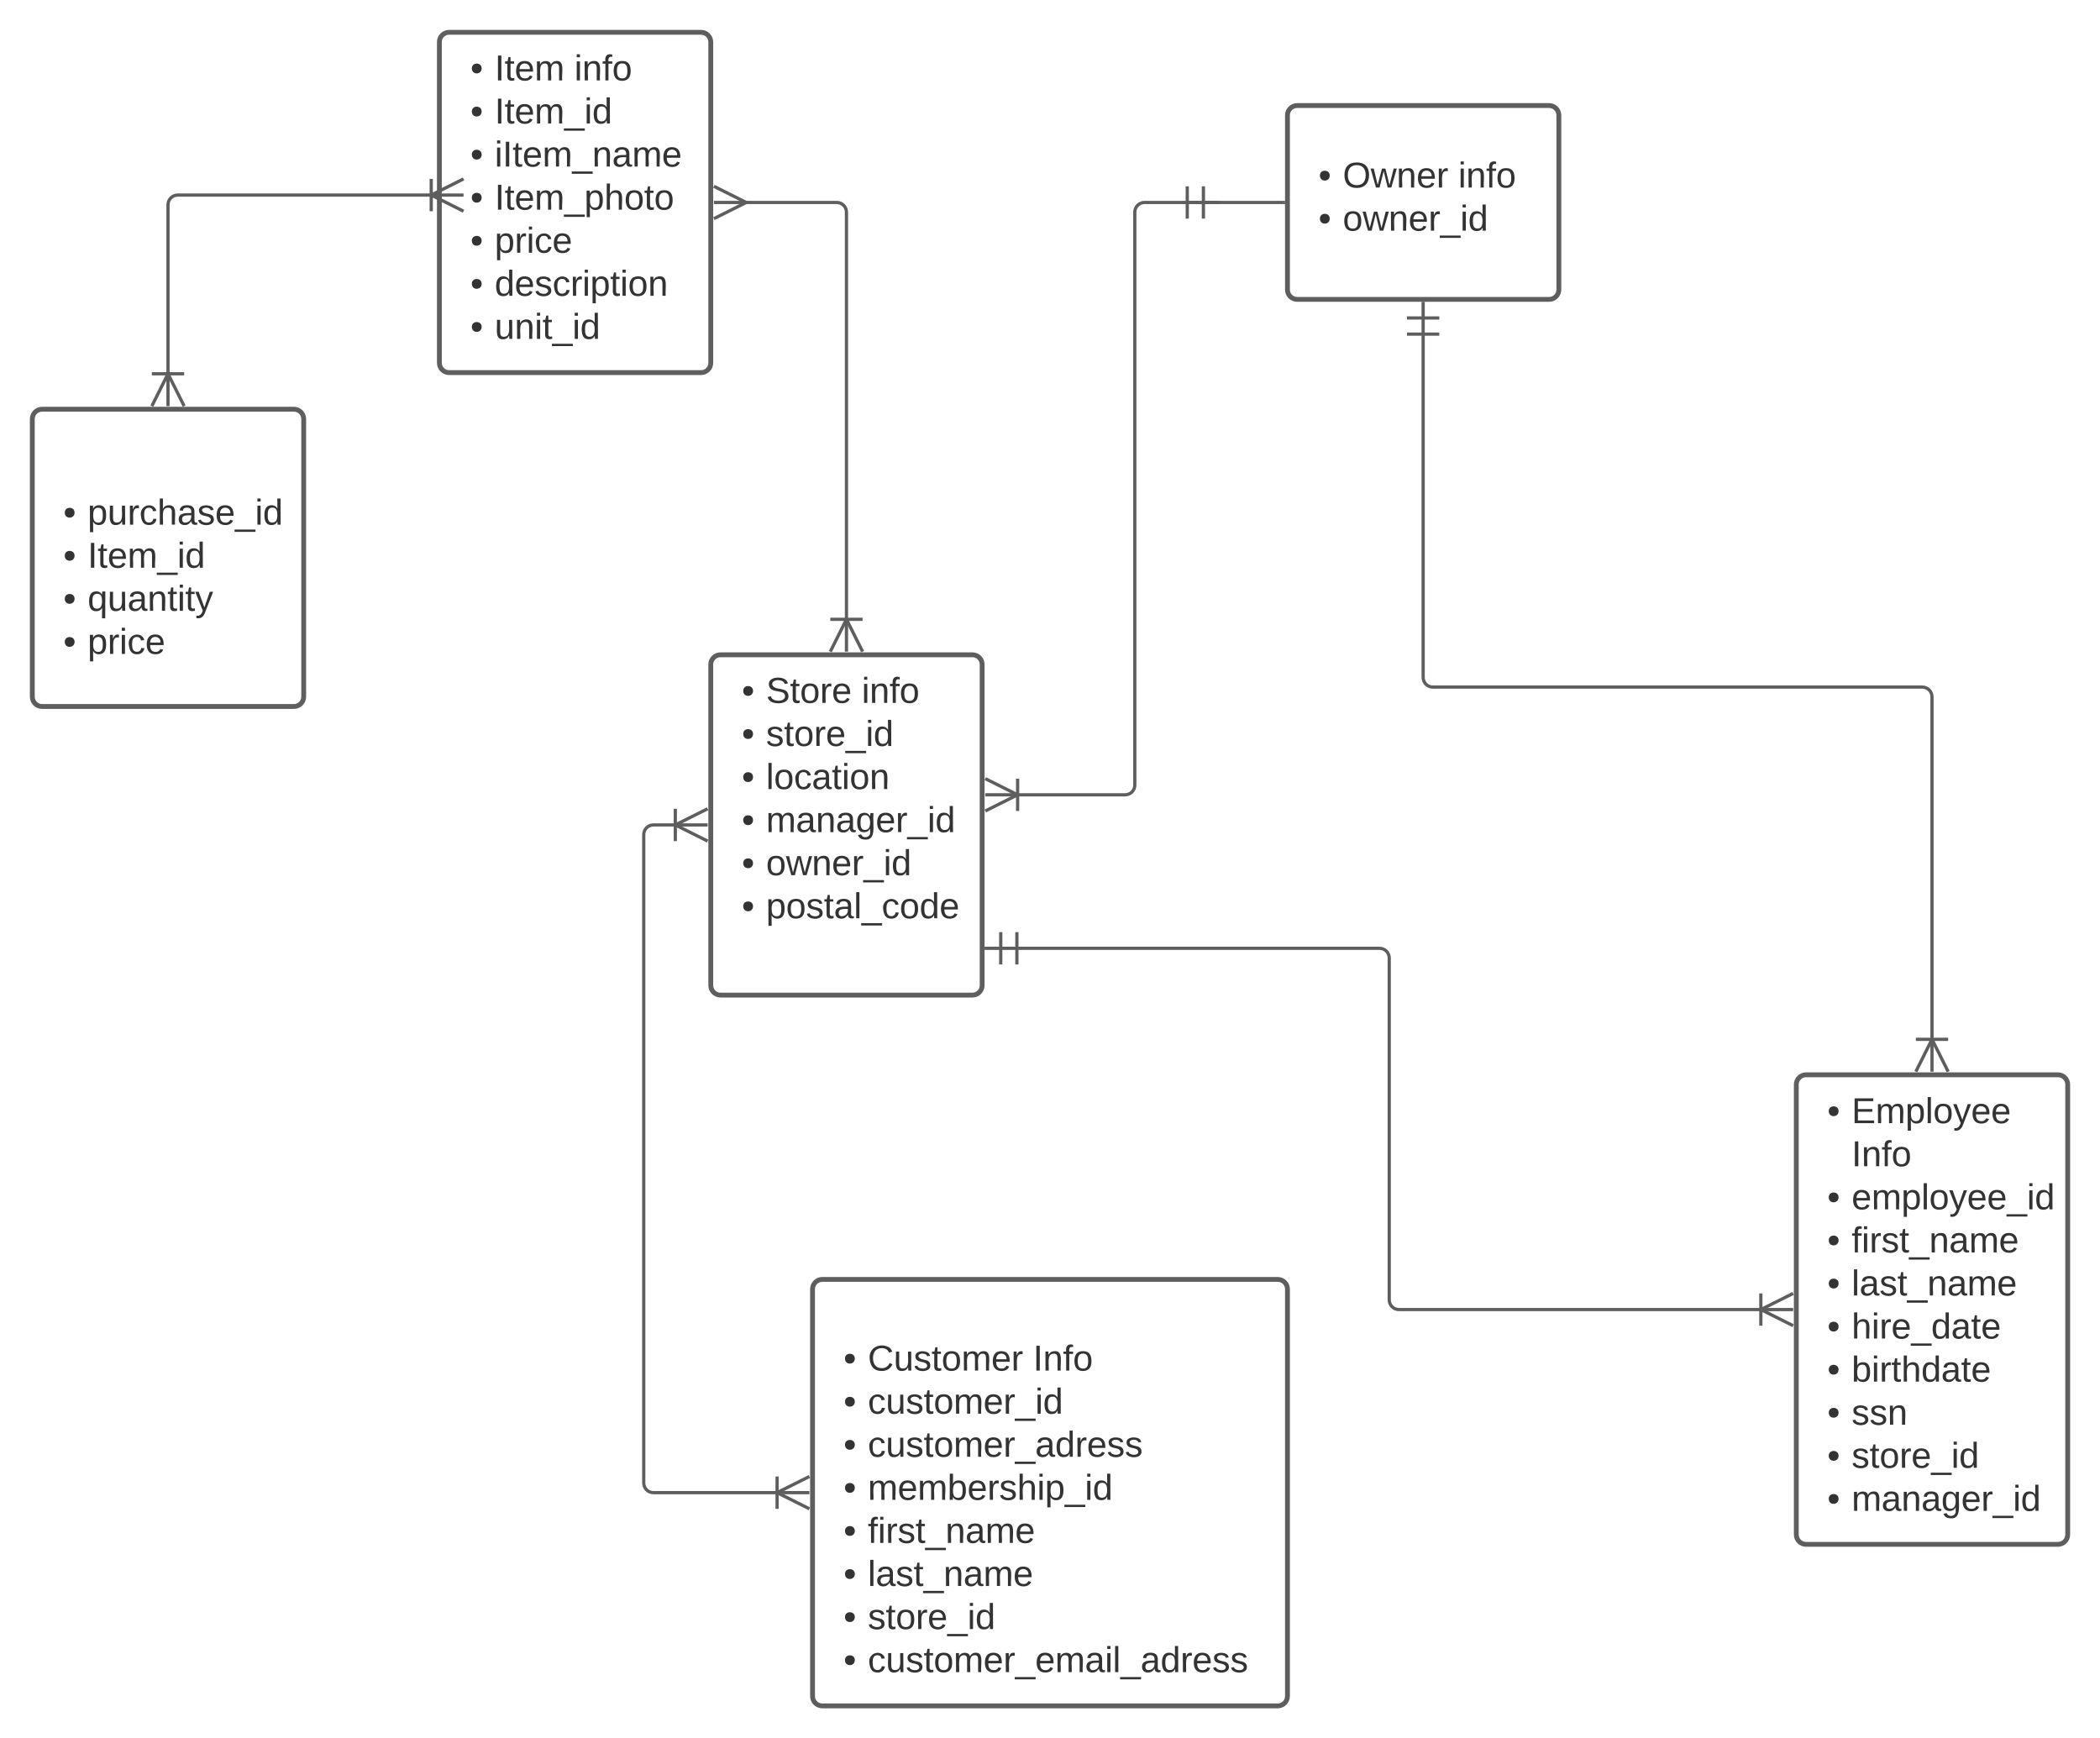<svg xmlns="http://www.w3.org/2000/svg" xmlns:xlink="http://www.w3.org/1999/xlink" xmlns:lucid="lucid" width="1300" height="1076"><g transform="translate(-100 -14.667)" lucid:page-tab-id="0_0"><path d="M0 0h1760v1360H0z" fill="#fff"/><path d="M897 86c0-3.3 2.7-6 6-6h156c3.3 0 6 2.7 6 6v108c0 3.3-2.7 6-6 6H903c-3.3 0-6-2.7-6-6z" stroke="#5e5e5e" stroke-width="3" fill="#fff"/><use xlink:href="#a" transform="matrix(1,0,0,1,909,92) translate(7.222 38.778)"/><use xlink:href="#b" transform="matrix(1,0,0,1,909,92) translate(22.222 38.778)"/><use xlink:href="#c" transform="matrix(1,0,0,1,909,92) translate(93.704 38.778)"/><use xlink:href="#a" transform="matrix(1,0,0,1,909,92) translate(7.222 65.444)"/><use xlink:href="#d" transform="matrix(1,0,0,1,909,92) translate(22.222 65.444)"/><path d="M540 426c0-3.3 2.7-6 6-6h156c3.3 0 6 2.7 6 6v198.67c0 3.3-2.7 6-6 6H546c-3.3 0-6-2.7-6-6z" stroke="#5e5e5e" stroke-width="3" fill="#fff"/><use xlink:href="#a" transform="matrix(1,0,0,1,552,432) translate(7.222 17.778)"/><use xlink:href="#e" transform="matrix(1,0,0,1,552,432) translate(22.222 17.778)"/><use xlink:href="#f" transform="matrix(1,0,0,1,552,432) translate(81.42 17.778)"/><use xlink:href="#a" transform="matrix(1,0,0,1,552,432) translate(7.222 44.444)"/><use xlink:href="#g" transform="matrix(1,0,0,1,552,432) translate(22.222 44.444)"/><use xlink:href="#a" transform="matrix(1,0,0,1,552,432) translate(7.222 71.111)"/><use xlink:href="#h" transform="matrix(1,0,0,1,552,432) translate(22.222 71.111)"/><use xlink:href="#a" transform="matrix(1,0,0,1,552,432) translate(7.222 97.778)"/><use xlink:href="#i" transform="matrix(1,0,0,1,552,432) translate(22.222 97.778)"/><use xlink:href="#a" transform="matrix(1,0,0,1,552,432) translate(7.222 124.444)"/><use xlink:href="#j" transform="matrix(1,0,0,1,552,432) translate(22.222 124.444)"/><use xlink:href="#a" transform="matrix(1,0,0,1,552,432) translate(7.222 151.111)"/><use xlink:href="#k" transform="matrix(1,0,0,1,552,432) translate(22.222 151.111)"/><use xlink:href="#l" transform="matrix(1,0,0,1,552,432) translate(22.222 177.778)"/><path d="M372 40.67c0-3.32 2.7-6 6-6h156c3.3 0 6 2.68 6 6v198.66c0 3.32-2.7 6-6 6H378c-3.3 0-6-2.68-6-6z" stroke="#5e5e5e" stroke-width="3" fill="#fff"/><use xlink:href="#a" transform="matrix(1,0,0,1,384,46.667) translate(7.222 17.778)"/><use xlink:href="#m" transform="matrix(1,0,0,1,384,46.667) translate(22.222 17.778)"/><use xlink:href="#f" transform="matrix(1,0,0,1,384,46.667) translate(71.543 17.778)"/><use xlink:href="#a" transform="matrix(1,0,0,1,384,46.667) translate(7.222 44.444)"/><use xlink:href="#n" transform="matrix(1,0,0,1,384,46.667) translate(22.222 44.444)"/><use xlink:href="#a" transform="matrix(1,0,0,1,384,46.667) translate(7.222 71.111)"/><use xlink:href="#o" transform="matrix(1,0,0,1,384,46.667) translate(22.222 71.111)"/><use xlink:href="#a" transform="matrix(1,0,0,1,384,46.667) translate(7.222 97.778)"/><use xlink:href="#p" transform="matrix(1,0,0,1,384,46.667) translate(22.222 97.778)"/><use xlink:href="#a" transform="matrix(1,0,0,1,384,46.667) translate(7.222 124.444)"/><use xlink:href="#q" transform="matrix(1,0,0,1,384,46.667) translate(22.222 124.444)"/><use xlink:href="#a" transform="matrix(1,0,0,1,384,46.667) translate(7.222 151.111)"/><use xlink:href="#r" transform="matrix(1,0,0,1,384,46.667) translate(22.222 151.111)"/><use xlink:href="#a" transform="matrix(1,0,0,1,384,46.667) translate(7.222 177.778)"/><use xlink:href="#s" transform="matrix(1,0,0,1,384,46.667) translate(22.222 177.778)"/><path d="M603 812.67c0-3.32 2.7-6 6-6h282c3.3 0 6 2.68 6 6v252c0 3.3-2.7 6-6 6H609c-3.3 0-6-2.7-6-6z" stroke="#5e5e5e" stroke-width="3" fill="#fff"/><use xlink:href="#t" transform="matrix(1,0,0,1,615,818.667) translate(135 17.778)"/><use xlink:href="#a" transform="matrix(1,0,0,1,615,818.667) translate(7.222 44.444)"/><use xlink:href="#u" transform="matrix(1,0,0,1,615,818.667) translate(22.222 44.444)"/><use xlink:href="#v" transform="matrix(1,0,0,1,615,818.667) translate(124.506 44.444)"/><use xlink:href="#a" transform="matrix(1,0,0,1,615,818.667) translate(7.222 71.111)"/><use xlink:href="#w" transform="matrix(1,0,0,1,615,818.667) translate(22.222 71.111)"/><use xlink:href="#a" transform="matrix(1,0,0,1,615,818.667) translate(7.222 97.778)"/><use xlink:href="#x" transform="matrix(1,0,0,1,615,818.667) translate(22.222 97.778)"/><use xlink:href="#a" transform="matrix(1,0,0,1,615,818.667) translate(7.222 124.444)"/><use xlink:href="#y" transform="matrix(1,0,0,1,615,818.667) translate(22.222 124.444)"/><use xlink:href="#a" transform="matrix(1,0,0,1,615,818.667) translate(7.222 151.111)"/><use xlink:href="#z" transform="matrix(1,0,0,1,615,818.667) translate(22.222 151.111)"/><use xlink:href="#a" transform="matrix(1,0,0,1,615,818.667) translate(7.222 177.778)"/><use xlink:href="#A" transform="matrix(1,0,0,1,615,818.667) translate(22.222 177.778)"/><use xlink:href="#a" transform="matrix(1,0,0,1,615,818.667) translate(7.222 204.444)"/><use xlink:href="#g" transform="matrix(1,0,0,1,615,818.667) translate(22.222 204.444)"/><use xlink:href="#a" transform="matrix(1,0,0,1,615,818.667) translate(7.222 231.111)"/><use xlink:href="#B" transform="matrix(1,0,0,1,615,818.667) translate(22.222 231.111)"/><path d="M1212 686c0-3.3 2.7-6 6-6h156c3.3 0 6 2.7 6 6v278.67c0 3.3-2.7 6-6 6h-156c-3.3 0-6-2.7-6-6z" stroke="#5e5e5e" stroke-width="3" fill="#fff"/><g><use xlink:href="#a" transform="matrix(1,0,0,1,1224,692) translate(7.222 17.944)"/><use xlink:href="#C" transform="matrix(1,0,0,1,1224,692) translate(22.222 17.944)"/><use xlink:href="#v" transform="matrix(1,0,0,1,1224,692) translate(22.222 44.611)"/><use xlink:href="#a" transform="matrix(1,0,0,1,1224,692) translate(7.222 71.278)"/><use xlink:href="#D" transform="matrix(1,0,0,1,1224,692) translate(22.222 71.278)"/><use xlink:href="#a" transform="matrix(1,0,0,1,1224,692) translate(7.222 97.944)"/><use xlink:href="#z" transform="matrix(1,0,0,1,1224,692) translate(22.222 97.944)"/><use xlink:href="#a" transform="matrix(1,0,0,1,1224,692) translate(7.222 124.611)"/><use xlink:href="#A" transform="matrix(1,0,0,1,1224,692) translate(22.222 124.611)"/><use xlink:href="#a" transform="matrix(1,0,0,1,1224,692) translate(7.222 151.278)"/><use xlink:href="#E" transform="matrix(1,0,0,1,1224,692) translate(22.222 151.278)"/><use xlink:href="#a" transform="matrix(1,0,0,1,1224,692) translate(7.222 177.944)"/><use xlink:href="#F" transform="matrix(1,0,0,1,1224,692) translate(22.222 177.944)"/><use xlink:href="#a" transform="matrix(1,0,0,1,1224,692) translate(7.222 204.611)"/><use xlink:href="#G" transform="matrix(1,0,0,1,1224,692) translate(22.222 204.611)"/><use xlink:href="#a" transform="matrix(1,0,0,1,1224,692) translate(7.222 231.278)"/><use xlink:href="#g" transform="matrix(1,0,0,1,1224,692) translate(22.222 231.278)"/><use xlink:href="#a" transform="matrix(1,0,0,1,1224,692) translate(7.222 257.944)"/><use xlink:href="#H" transform="matrix(1,0,0,1,1224,692) translate(22.222 257.944)"/></g><path d="M120 274c0-3.3 2.7-6 6-6h156c3.3 0 6 2.7 6 6v172c0 3.3-2.7 6-6 6H126c-3.3 0-6-2.7-6-6z" stroke="#5e5e5e" stroke-width="3" fill="#fff"/><g><use xlink:href="#t" transform="matrix(1,0,0,1,132,280) translate(72 32.778)"/><use xlink:href="#a" transform="matrix(1,0,0,1,132,280) translate(7.222 59.444)"/><use xlink:href="#I" transform="matrix(1,0,0,1,132,280) translate(22.222 59.444)"/><use xlink:href="#a" transform="matrix(1,0,0,1,132,280) translate(7.222 86.111)"/><use xlink:href="#n" transform="matrix(1,0,0,1,132,280) translate(22.222 86.111)"/><use xlink:href="#a" transform="matrix(1,0,0,1,132,280) translate(7.222 112.778)"/><use xlink:href="#J" transform="matrix(1,0,0,1,132,280) translate(22.222 112.778)"/><use xlink:href="#a" transform="matrix(1,0,0,1,132,280) translate(7.222 139.444)"/><use xlink:href="#K" transform="matrix(1,0,0,1,132,280) translate(22.222 139.444)"/></g><path d="M894.5 140h-86c-3.3 0-6 2.7-6 6v354.68c0 3.32-2.7 6-6 6h-67" stroke="#5e5e5e" stroke-width="2" fill="none"/><path d="M895.5 141h-1.03v-2h1.03" fill="#5e5e5e"/><path d="M709.95 496.68l20 10-20 10" stroke="#5e5e5e" stroke-width="2" fill="#fff" fill-opacity="0"/><path d="M709.95 506.68h20M729.95 516.68v-20" stroke="#5e5e5e" stroke-width="2" fill="#fff"/><path d="M854.97 140" stroke="#5e5e5e" stroke-width="2" fill="none"/><path d="M844.97 130v20M854.97 140h-20M834.97 130v20" stroke="#5e5e5e" stroke-width="2" fill="#fff"/><path d="M981 221.5V434c0 3.3 2.7 6 6 6h303c3.3 0 6 2.7 6 6v212.5" stroke="#5e5e5e" stroke-width="2" fill="none"/><path d="M971 211.5h20M981 201.5v20M971 221.5h20" stroke="#5e5e5e" stroke-width="2" fill="#fff"/><path d="M1286 678.05l10-20 10 20" stroke="#5e5e5e" stroke-width="2" fill="#fff" fill-opacity="0"/><path d="M1296 678.05v-20M1306 658.05h-20" stroke="#5e5e5e" stroke-width="2" fill="#fff"/><path d="M1190.5 825.33H966c-3.3 0-6-2.68-6-6V607.7c0-3.3-2.7-6-6-6H729.5" stroke="#5e5e5e" stroke-width="2" fill="none"/><path d="M1210.05 835.33l-20-10 20-10" stroke="#5e5e5e" stroke-width="2" fill="#fff" fill-opacity="0"/><path d="M1210.05 825.33h-20M1190.05 815.33v20M719.5 611.7v-20M709.5 601.7h20M729.5 611.7v-20" stroke="#5e5e5e" stroke-width="2" fill="#fff"/><path d="M518.5 525.33h-14c-3.3 0-6 2.7-6 6v401.34c0 3.3 2.7 6 6 6h77" stroke="#5e5e5e" stroke-width="2" fill="none"/><path d="M538.05 535.33l-20-10 20-10" stroke="#5e5e5e" stroke-width="2" fill="#fff" fill-opacity="0"/><path d="M538.05 525.33h-20M518.05 515.33v20" stroke="#5e5e5e" stroke-width="2" fill="#fff"/><path d="M601.05 948.67l-20-10 20-10" stroke="#5e5e5e" stroke-width="2" fill="#fff" fill-opacity="0"/><path d="M601.05 938.67h-20M581.05 928.67v20" stroke="#5e5e5e" stroke-width="2" fill="#fff"/><path d="M624 398.5V146c0-3.3-2.7-6-6-6h-57.68" stroke="#5e5e5e" stroke-width="2" fill="none"/><path d="M614 418.05l10-20 10 20" stroke="#5e5e5e" stroke-width="2" fill="#fff" fill-opacity="0"/><path d="M624 418.05v-20M634 398.05h-20" stroke="#5e5e5e" stroke-width="2" fill="#fff"/><path d="M541.95 130l20 10-20 10" stroke="#5e5e5e" stroke-width="2" fill="#fff" fill-opacity="0"/><path d="M541.95 140h20" stroke="#5e5e5e" stroke-width="2" fill="#fff"/><path d="M204 246.5V141.42c0-3.3 2.7-6 6-6h157.4" stroke="#5e5e5e" stroke-width="2" fill="none"/><path d="M194 266.05l10-20 10 20" stroke="#5e5e5e" stroke-width="2" fill="#fff" fill-opacity="0"/><path d="M204 266.05v-20M214 246.05h-20" stroke="#5e5e5e" stroke-width="2" fill="#fff"/><path d="M386.95 145.42l-20-10 20-10" stroke="#5e5e5e" stroke-width="2" fill="#fff" fill-opacity="0"/><path d="M386.95 135.42h-20M366.95 125.42v20" stroke="#5e5e5e" stroke-width="2" fill="#fff"/><defs><path fill="#333" d="M62-168c30 0 50 19 50 48S92-70 62-70c-29 0-48-21-48-50s20-48 48-48" id="L"/><use transform="matrix(0.062,0,0,0.062,0,0)" xlink:href="#L" id="a"/><path fill="#333" d="M140-251c81 0 123 46 123 126C263-46 219 4 140 4 59 4 17-45 17-125s42-126 123-126zm0 227c63 0 89-41 89-101s-29-99-89-99c-61 0-89 39-89 99S79-25 140-24" id="M"/><path fill="#333" d="M206 0h-36l-40-164L89 0H53L-1-190h32L70-26l43-164h34l41 164 42-164h31" id="N"/><path fill="#333" d="M117-194c89-4 53 116 60 194h-32v-121c0-31-8-49-39-48C34-167 62-67 57 0H25l-1-190h30c1 10-1 24 2 32 11-22 29-35 61-36" id="O"/><path fill="#333" d="M100-194c63 0 86 42 84 106H49c0 40 14 67 53 68 26 1 43-12 49-29l28 8c-11 28-37 45-77 45C44 4 14-33 15-96c1-61 26-98 85-98zm52 81c6-60-76-77-97-28-3 7-6 17-6 28h103" id="P"/><path fill="#333" d="M114-163C36-179 61-72 57 0H25l-1-190h30c1 12-1 29 2 39 6-27 23-49 58-41v29" id="Q"/><g id="b"><use transform="matrix(0.062,0,0,0.062,0,0)" xlink:href="#M"/><use transform="matrix(0.062,0,0,0.062,17.284,0)" xlink:href="#N"/><use transform="matrix(0.062,0,0,0.062,33.272,0)" xlink:href="#O"/><use transform="matrix(0.062,0,0,0.062,45.617,0)" xlink:href="#P"/><use transform="matrix(0.062,0,0,0.062,57.963,0)" xlink:href="#Q"/></g><path fill="#333" d="M24-231v-30h32v30H24zM24 0v-190h32V0H24" id="R"/><path fill="#333" d="M101-234c-31-9-42 10-38 44h38v23H63V0H32v-167H5v-23h27c-7-52 17-82 69-68v24" id="S"/><path fill="#333" d="M100-194c62-1 85 37 85 99 1 63-27 99-86 99S16-35 15-95c0-66 28-99 85-99zM99-20c44 1 53-31 53-75 0-43-8-75-51-75s-53 32-53 75 10 74 51 75" id="T"/><g id="c"><use transform="matrix(0.062,0,0,0.062,0,0)" xlink:href="#R"/><use transform="matrix(0.062,0,0,0.062,4.877,0)" xlink:href="#O"/><use transform="matrix(0.062,0,0,0.062,17.222,0)" xlink:href="#S"/><use transform="matrix(0.062,0,0,0.062,23.395,0)" xlink:href="#T"/></g><path fill="#333" d="M-5 72V49h209v23H-5" id="U"/><path fill="#333" d="M85-194c31 0 48 13 60 33l-1-100h32l1 261h-30c-2-10 0-23-3-31C134-8 116 4 85 4 32 4 16-35 15-94c0-66 23-100 70-100zm9 24c-40 0-46 34-46 75 0 40 6 74 45 74 42 0 51-32 51-76 0-42-9-74-50-73" id="V"/><g id="d"><use transform="matrix(0.062,0,0,0.062,0,0)" xlink:href="#T"/><use transform="matrix(0.062,0,0,0.062,12.346,0)" xlink:href="#N"/><use transform="matrix(0.062,0,0,0.062,28.333,0)" xlink:href="#O"/><use transform="matrix(0.062,0,0,0.062,40.679,0)" xlink:href="#P"/><use transform="matrix(0.062,0,0,0.062,53.025,0)" xlink:href="#Q"/><use transform="matrix(0.062,0,0,0.062,60.37,0)" xlink:href="#U"/><use transform="matrix(0.062,0,0,0.062,72.716,0)" xlink:href="#R"/><use transform="matrix(0.062,0,0,0.062,77.593,0)" xlink:href="#V"/></g><path fill="#333" d="M185-189c-5-48-123-54-124 2 14 75 158 14 163 119 3 78-121 87-175 55-17-10-28-26-33-46l33-7c5 56 141 63 141-1 0-78-155-14-162-118-5-82 145-84 179-34 5 7 8 16 11 25" id="W"/><path fill="#333" d="M59-47c-2 24 18 29 38 22v24C64 9 27 4 27-40v-127H5v-23h24l9-43h21v43h35v23H59v120" id="X"/><g id="e"><use transform="matrix(0.062,0,0,0.062,0,0)" xlink:href="#W"/><use transform="matrix(0.062,0,0,0.062,14.815,0)" xlink:href="#X"/><use transform="matrix(0.062,0,0,0.062,20.988,0)" xlink:href="#T"/><use transform="matrix(0.062,0,0,0.062,33.333,0)" xlink:href="#Q"/><use transform="matrix(0.062,0,0,0.062,40.679,0)" xlink:href="#P"/></g><g id="f"><use transform="matrix(0.062,0,0,0.062,0,0)" xlink:href="#R"/><use transform="matrix(0.062,0,0,0.062,4.877,0)" xlink:href="#O"/><use transform="matrix(0.062,0,0,0.062,17.222,0)" xlink:href="#S"/><use transform="matrix(0.062,0,0,0.062,23.395,0)" xlink:href="#T"/></g><path fill="#333" d="M135-143c-3-34-86-38-87 0 15 53 115 12 119 90S17 21 10-45l28-5c4 36 97 45 98 0-10-56-113-15-118-90-4-57 82-63 122-42 12 7 21 19 24 35" id="Y"/><g id="g"><use transform="matrix(0.062,0,0,0.062,0,0)" xlink:href="#Y"/><use transform="matrix(0.062,0,0,0.062,11.111,0)" xlink:href="#X"/><use transform="matrix(0.062,0,0,0.062,17.284,0)" xlink:href="#T"/><use transform="matrix(0.062,0,0,0.062,29.63,0)" xlink:href="#Q"/><use transform="matrix(0.062,0,0,0.062,36.975,0)" xlink:href="#P"/><use transform="matrix(0.062,0,0,0.062,49.321,0)" xlink:href="#U"/><use transform="matrix(0.062,0,0,0.062,61.667,0)" xlink:href="#R"/><use transform="matrix(0.062,0,0,0.062,66.543,0)" xlink:href="#V"/></g><path fill="#333" d="M24 0v-261h32V0H24" id="Z"/><path fill="#333" d="M96-169c-40 0-48 33-48 73s9 75 48 75c24 0 41-14 43-38l32 2c-6 37-31 61-74 61-59 0-76-41-82-99-10-93 101-131 147-64 4 7 5 14 7 22l-32 3c-4-21-16-35-41-35" id="aa"/><path fill="#333" d="M141-36C126-15 110 5 73 4 37 3 15-17 15-53c-1-64 63-63 125-63 3-35-9-54-41-54-24 1-41 7-42 31l-33-3c5-37 33-52 76-52 45 0 72 20 72 64v82c-1 20 7 32 28 27v20c-31 9-61-2-59-35zM48-53c0 20 12 33 32 33 41-3 63-29 60-74-43 2-92-5-92 41" id="ab"/><g id="h"><use transform="matrix(0.062,0,0,0.062,0,0)" xlink:href="#Z"/><use transform="matrix(0.062,0,0,0.062,4.877,0)" xlink:href="#T"/><use transform="matrix(0.062,0,0,0.062,17.222,0)" xlink:href="#aa"/><use transform="matrix(0.062,0,0,0.062,28.333,0)" xlink:href="#ab"/><use transform="matrix(0.062,0,0,0.062,40.679,0)" xlink:href="#X"/><use transform="matrix(0.062,0,0,0.062,46.852,0)" xlink:href="#R"/><use transform="matrix(0.062,0,0,0.062,51.728,0)" xlink:href="#T"/><use transform="matrix(0.062,0,0,0.062,64.074,0)" xlink:href="#O"/></g><path fill="#333" d="M210-169c-67 3-38 105-44 169h-31v-121c0-29-5-50-35-48C34-165 62-65 56 0H25l-1-190h30c1 10-1 24 2 32 10-44 99-50 107 0 11-21 27-35 58-36 85-2 47 119 55 194h-31v-121c0-29-5-49-35-48" id="ac"/><path fill="#333" d="M177-190C167-65 218 103 67 71c-23-6-38-20-44-43l32-5c15 47 100 32 89-28v-30C133-14 115 1 83 1 29 1 15-40 15-95c0-56 16-97 71-98 29-1 48 16 59 35 1-10 0-23 2-32h30zM94-22c36 0 50-32 50-73 0-42-14-75-50-75-39 0-46 34-46 75s6 73 46 73" id="ad"/><g id="i"><use transform="matrix(0.062,0,0,0.062,0,0)" xlink:href="#ac"/><use transform="matrix(0.062,0,0,0.062,18.457,0)" xlink:href="#ab"/><use transform="matrix(0.062,0,0,0.062,30.802,0)" xlink:href="#O"/><use transform="matrix(0.062,0,0,0.062,43.148,0)" xlink:href="#ab"/><use transform="matrix(0.062,0,0,0.062,55.494,0)" xlink:href="#ad"/><use transform="matrix(0.062,0,0,0.062,67.84,0)" xlink:href="#P"/><use transform="matrix(0.062,0,0,0.062,80.185,0)" xlink:href="#Q"/><use transform="matrix(0.062,0,0,0.062,87.531,0)" xlink:href="#U"/><use transform="matrix(0.062,0,0,0.062,99.877,0)" xlink:href="#R"/><use transform="matrix(0.062,0,0,0.062,104.753,0)" xlink:href="#V"/></g><g id="j"><use transform="matrix(0.062,0,0,0.062,0,0)" xlink:href="#T"/><use transform="matrix(0.062,0,0,0.062,12.346,0)" xlink:href="#N"/><use transform="matrix(0.062,0,0,0.062,28.333,0)" xlink:href="#O"/><use transform="matrix(0.062,0,0,0.062,40.679,0)" xlink:href="#P"/><use transform="matrix(0.062,0,0,0.062,53.025,0)" xlink:href="#Q"/><use transform="matrix(0.062,0,0,0.062,60.37,0)" xlink:href="#U"/><use transform="matrix(0.062,0,0,0.062,72.716,0)" xlink:href="#R"/><use transform="matrix(0.062,0,0,0.062,77.593,0)" xlink:href="#V"/></g><path fill="#333" d="M115-194c55 1 70 41 70 98S169 2 115 4C84 4 66-9 55-30l1 105H24l-1-265h31l2 30c10-21 28-34 59-34zm-8 174c40 0 45-34 45-75s-6-73-45-74c-42 0-51 32-51 76 0 43 10 73 51 73" id="ae"/><g id="k"><use transform="matrix(0.062,0,0,0.062,0,0)" xlink:href="#ae"/><use transform="matrix(0.062,0,0,0.062,12.346,0)" xlink:href="#T"/><use transform="matrix(0.062,0,0,0.062,24.691,0)" xlink:href="#Y"/><use transform="matrix(0.062,0,0,0.062,35.802,0)" xlink:href="#X"/><use transform="matrix(0.062,0,0,0.062,41.975,0)" xlink:href="#ab"/><use transform="matrix(0.062,0,0,0.062,54.321,0)" xlink:href="#Z"/><use transform="matrix(0.062,0,0,0.062,59.198,0)" xlink:href="#U"/><use transform="matrix(0.062,0,0,0.062,71.543,0)" xlink:href="#aa"/><use transform="matrix(0.062,0,0,0.062,82.654,0)" xlink:href="#T"/><use transform="matrix(0.062,0,0,0.062,95,0)" xlink:href="#V"/><use transform="matrix(0.062,0,0,0.062,107.346,0)" xlink:href="#P"/></g><path fill="#333" d="M33 0v-248h34V0H33" id="af"/><g id="m"><use transform="matrix(0.062,0,0,0.062,0,0)" xlink:href="#af"/><use transform="matrix(0.062,0,0,0.062,6.173,0)" xlink:href="#X"/><use transform="matrix(0.062,0,0,0.062,12.346,0)" xlink:href="#P"/><use transform="matrix(0.062,0,0,0.062,24.691,0)" xlink:href="#ac"/></g><g id="n"><use transform="matrix(0.062,0,0,0.062,0,0)" xlink:href="#af"/><use transform="matrix(0.062,0,0,0.062,6.173,0)" xlink:href="#X"/><use transform="matrix(0.062,0,0,0.062,12.346,0)" xlink:href="#P"/><use transform="matrix(0.062,0,0,0.062,24.691,0)" xlink:href="#ac"/><use transform="matrix(0.062,0,0,0.062,43.148,0)" xlink:href="#U"/><use transform="matrix(0.062,0,0,0.062,55.494,0)" xlink:href="#R"/><use transform="matrix(0.062,0,0,0.062,60.37,0)" xlink:href="#V"/></g><g id="o"><use transform="matrix(0.062,0,0,0.062,0,0)" xlink:href="#R"/><use transform="matrix(0.062,0,0,0.062,4.877,0)" xlink:href="#af"/><use transform="matrix(0.062,0,0,0.062,11.049,0)" xlink:href="#X"/><use transform="matrix(0.062,0,0,0.062,17.222,0)" xlink:href="#P"/><use transform="matrix(0.062,0,0,0.062,29.568,0)" xlink:href="#ac"/><use transform="matrix(0.062,0,0,0.062,48.025,0)" xlink:href="#U"/><use transform="matrix(0.062,0,0,0.062,60.37,0)" xlink:href="#O"/><use transform="matrix(0.062,0,0,0.062,72.716,0)" xlink:href="#ab"/><use transform="matrix(0.062,0,0,0.062,85.062,0)" xlink:href="#ac"/><use transform="matrix(0.062,0,0,0.062,103.519,0)" xlink:href="#P"/></g><path fill="#333" d="M106-169C34-169 62-67 57 0H25v-261h32l-1 103c12-21 28-36 61-36 89 0 53 116 60 194h-32v-121c2-32-8-49-39-48" id="ag"/><g id="p"><use transform="matrix(0.062,0,0,0.062,0,0)" xlink:href="#af"/><use transform="matrix(0.062,0,0,0.062,6.173,0)" xlink:href="#X"/><use transform="matrix(0.062,0,0,0.062,12.346,0)" xlink:href="#P"/><use transform="matrix(0.062,0,0,0.062,24.691,0)" xlink:href="#ac"/><use transform="matrix(0.062,0,0,0.062,43.148,0)" xlink:href="#U"/><use transform="matrix(0.062,0,0,0.062,55.494,0)" xlink:href="#ae"/><use transform="matrix(0.062,0,0,0.062,67.84,0)" xlink:href="#ag"/><use transform="matrix(0.062,0,0,0.062,80.185,0)" xlink:href="#T"/><use transform="matrix(0.062,0,0,0.062,92.531,0)" xlink:href="#X"/><use transform="matrix(0.062,0,0,0.062,98.704,0)" xlink:href="#T"/></g><g id="q"><use transform="matrix(0.062,0,0,0.062,0,0)" xlink:href="#ae"/><use transform="matrix(0.062,0,0,0.062,12.346,0)" xlink:href="#Q"/><use transform="matrix(0.062,0,0,0.062,19.691,0)" xlink:href="#R"/><use transform="matrix(0.062,0,0,0.062,24.568,0)" xlink:href="#aa"/><use transform="matrix(0.062,0,0,0.062,35.679,0)" xlink:href="#P"/></g><g id="r"><use transform="matrix(0.062,0,0,0.062,0,0)" xlink:href="#V"/><use transform="matrix(0.062,0,0,0.062,12.346,0)" xlink:href="#P"/><use transform="matrix(0.062,0,0,0.062,24.691,0)" xlink:href="#Y"/><use transform="matrix(0.062,0,0,0.062,35.802,0)" xlink:href="#aa"/><use transform="matrix(0.062,0,0,0.062,46.914,0)" xlink:href="#Q"/><use transform="matrix(0.062,0,0,0.062,54.259,0)" xlink:href="#R"/><use transform="matrix(0.062,0,0,0.062,59.136,0)" xlink:href="#ae"/><use transform="matrix(0.062,0,0,0.062,71.481,0)" xlink:href="#X"/><use transform="matrix(0.062,0,0,0.062,77.654,0)" xlink:href="#R"/><use transform="matrix(0.062,0,0,0.062,82.531,0)" xlink:href="#T"/><use transform="matrix(0.062,0,0,0.062,94.877,0)" xlink:href="#O"/></g><path fill="#333" d="M84 4C-5 8 30-112 23-190h32v120c0 31 7 50 39 49 72-2 45-101 50-169h31l1 190h-30c-1-10 1-25-2-33-11 22-28 36-60 37" id="ah"/><g id="s"><use transform="matrix(0.062,0,0,0.062,0,0)" xlink:href="#ah"/><use transform="matrix(0.062,0,0,0.062,12.346,0)" xlink:href="#O"/><use transform="matrix(0.062,0,0,0.062,24.691,0)" xlink:href="#R"/><use transform="matrix(0.062,0,0,0.062,29.568,0)" xlink:href="#X"/><use transform="matrix(0.062,0,0,0.062,35.741,0)" xlink:href="#U"/><use transform="matrix(0.062,0,0,0.062,48.086,0)" xlink:href="#R"/><use transform="matrix(0.062,0,0,0.062,52.963,0)" xlink:href="#V"/></g><path fill="#333" d="M212-179c-10-28-35-45-73-45-59 0-87 40-87 99 0 60 29 101 89 101 43 0 62-24 78-52l27 14C228-24 195 4 139 4 59 4 22-46 18-125c-6-104 99-153 187-111 19 9 31 26 39 46" id="ai"/><g id="u"><use transform="matrix(0.062,0,0,0.062,0,0)" xlink:href="#ai"/><use transform="matrix(0.062,0,0,0.062,15.988,0)" xlink:href="#ah"/><use transform="matrix(0.062,0,0,0.062,28.333,0)" xlink:href="#Y"/><use transform="matrix(0.062,0,0,0.062,39.444,0)" xlink:href="#X"/><use transform="matrix(0.062,0,0,0.062,45.617,0)" xlink:href="#T"/><use transform="matrix(0.062,0,0,0.062,57.963,0)" xlink:href="#ac"/><use transform="matrix(0.062,0,0,0.062,76.42,0)" xlink:href="#P"/><use transform="matrix(0.062,0,0,0.062,88.765,0)" xlink:href="#Q"/></g><g id="v"><use transform="matrix(0.062,0,0,0.062,0,0)" xlink:href="#af"/><use transform="matrix(0.062,0,0,0.062,6.173,0)" xlink:href="#O"/><use transform="matrix(0.062,0,0,0.062,18.519,0)" xlink:href="#S"/><use transform="matrix(0.062,0,0,0.062,24.691,0)" xlink:href="#T"/></g><g id="w"><use transform="matrix(0.062,0,0,0.062,0,0)" xlink:href="#aa"/><use transform="matrix(0.062,0,0,0.062,11.111,0)" xlink:href="#ah"/><use transform="matrix(0.062,0,0,0.062,23.457,0)" xlink:href="#Y"/><use transform="matrix(0.062,0,0,0.062,34.568,0)" xlink:href="#X"/><use transform="matrix(0.062,0,0,0.062,40.741,0)" xlink:href="#T"/><use transform="matrix(0.062,0,0,0.062,53.086,0)" xlink:href="#ac"/><use transform="matrix(0.062,0,0,0.062,71.543,0)" xlink:href="#P"/><use transform="matrix(0.062,0,0,0.062,83.889,0)" xlink:href="#Q"/><use transform="matrix(0.062,0,0,0.062,91.235,0)" xlink:href="#U"/><use transform="matrix(0.062,0,0,0.062,103.58,0)" xlink:href="#R"/><use transform="matrix(0.062,0,0,0.062,108.457,0)" xlink:href="#V"/></g><g id="x"><use transform="matrix(0.062,0,0,0.062,0,0)" xlink:href="#aa"/><use transform="matrix(0.062,0,0,0.062,11.111,0)" xlink:href="#ah"/><use transform="matrix(0.062,0,0,0.062,23.457,0)" xlink:href="#Y"/><use transform="matrix(0.062,0,0,0.062,34.568,0)" xlink:href="#X"/><use transform="matrix(0.062,0,0,0.062,40.741,0)" xlink:href="#T"/><use transform="matrix(0.062,0,0,0.062,53.086,0)" xlink:href="#ac"/><use transform="matrix(0.062,0,0,0.062,71.543,0)" xlink:href="#P"/><use transform="matrix(0.062,0,0,0.062,83.889,0)" xlink:href="#Q"/><use transform="matrix(0.062,0,0,0.062,91.235,0)" xlink:href="#U"/><use transform="matrix(0.062,0,0,0.062,103.58,0)" xlink:href="#ab"/><use transform="matrix(0.062,0,0,0.062,115.926,0)" xlink:href="#V"/><use transform="matrix(0.062,0,0,0.062,128.272,0)" xlink:href="#Q"/><use transform="matrix(0.062,0,0,0.062,135.617,0)" xlink:href="#P"/><use transform="matrix(0.062,0,0,0.062,147.963,0)" xlink:href="#Y"/><use transform="matrix(0.062,0,0,0.062,159.074,0)" xlink:href="#Y"/></g><path fill="#333" d="M115-194c53 0 69 39 70 98 0 66-23 100-70 100C84 3 66-7 56-30L54 0H23l1-261h32v101c10-23 28-34 59-34zm-8 174c40 0 45-34 45-75 0-40-5-75-45-74-42 0-51 32-51 76 0 43 10 73 51 73" id="aj"/><g id="y"><use transform="matrix(0.062,0,0,0.062,0,0)" xlink:href="#ac"/><use transform="matrix(0.062,0,0,0.062,18.457,0)" xlink:href="#P"/><use transform="matrix(0.062,0,0,0.062,30.802,0)" xlink:href="#ac"/><use transform="matrix(0.062,0,0,0.062,49.259,0)" xlink:href="#aj"/><use transform="matrix(0.062,0,0,0.062,61.605,0)" xlink:href="#P"/><use transform="matrix(0.062,0,0,0.062,73.951,0)" xlink:href="#Q"/><use transform="matrix(0.062,0,0,0.062,81.296,0)" xlink:href="#Y"/><use transform="matrix(0.062,0,0,0.062,92.407,0)" xlink:href="#ag"/><use transform="matrix(0.062,0,0,0.062,104.753,0)" xlink:href="#R"/><use transform="matrix(0.062,0,0,0.062,109.63,0)" xlink:href="#ae"/><use transform="matrix(0.062,0,0,0.062,121.975,0)" xlink:href="#U"/><use transform="matrix(0.062,0,0,0.062,134.321,0)" xlink:href="#R"/><use transform="matrix(0.062,0,0,0.062,139.198,0)" xlink:href="#V"/></g><g id="z"><use transform="matrix(0.062,0,0,0.062,0,0)" xlink:href="#S"/><use transform="matrix(0.062,0,0,0.062,6.173,0)" xlink:href="#R"/><use transform="matrix(0.062,0,0,0.062,11.049,0)" xlink:href="#Q"/><use transform="matrix(0.062,0,0,0.062,18.395,0)" xlink:href="#Y"/><use transform="matrix(0.062,0,0,0.062,29.506,0)" xlink:href="#X"/><use transform="matrix(0.062,0,0,0.062,35.679,0)" xlink:href="#U"/><use transform="matrix(0.062,0,0,0.062,48.025,0)" xlink:href="#O"/><use transform="matrix(0.062,0,0,0.062,60.37,0)" xlink:href="#ab"/><use transform="matrix(0.062,0,0,0.062,72.716,0)" xlink:href="#ac"/><use transform="matrix(0.062,0,0,0.062,91.173,0)" xlink:href="#P"/></g><g id="A"><use transform="matrix(0.062,0,0,0.062,0,0)" xlink:href="#Z"/><use transform="matrix(0.062,0,0,0.062,4.877,0)" xlink:href="#ab"/><use transform="matrix(0.062,0,0,0.062,17.222,0)" xlink:href="#Y"/><use transform="matrix(0.062,0,0,0.062,28.333,0)" xlink:href="#X"/><use transform="matrix(0.062,0,0,0.062,34.506,0)" xlink:href="#U"/><use transform="matrix(0.062,0,0,0.062,46.852,0)" xlink:href="#O"/><use transform="matrix(0.062,0,0,0.062,59.198,0)" xlink:href="#ab"/><use transform="matrix(0.062,0,0,0.062,71.543,0)" xlink:href="#ac"/><use transform="matrix(0.062,0,0,0.062,90,0)" xlink:href="#P"/></g><g id="B"><use transform="matrix(0.062,0,0,0.062,0,0)" xlink:href="#aa"/><use transform="matrix(0.062,0,0,0.062,11.111,0)" xlink:href="#ah"/><use transform="matrix(0.062,0,0,0.062,23.457,0)" xlink:href="#Y"/><use transform="matrix(0.062,0,0,0.062,34.568,0)" xlink:href="#X"/><use transform="matrix(0.062,0,0,0.062,40.741,0)" xlink:href="#T"/><use transform="matrix(0.062,0,0,0.062,53.086,0)" xlink:href="#ac"/><use transform="matrix(0.062,0,0,0.062,71.543,0)" xlink:href="#P"/><use transform="matrix(0.062,0,0,0.062,83.889,0)" xlink:href="#Q"/><use transform="matrix(0.062,0,0,0.062,91.235,0)" xlink:href="#U"/><use transform="matrix(0.062,0,0,0.062,103.58,0)" xlink:href="#P"/><use transform="matrix(0.062,0,0,0.062,115.926,0)" xlink:href="#ac"/><use transform="matrix(0.062,0,0,0.062,134.383,0)" xlink:href="#ab"/><use transform="matrix(0.062,0,0,0.062,146.728,0)" xlink:href="#R"/><use transform="matrix(0.062,0,0,0.062,151.605,0)" xlink:href="#Z"/><use transform="matrix(0.062,0,0,0.062,156.481,0)" xlink:href="#U"/><use transform="matrix(0.062,0,0,0.062,168.827,0)" xlink:href="#ab"/><use transform="matrix(0.062,0,0,0.062,181.173,0)" xlink:href="#V"/><use transform="matrix(0.062,0,0,0.062,193.519,0)" xlink:href="#Q"/><use transform="matrix(0.062,0,0,0.062,200.864,0)" xlink:href="#P"/><use transform="matrix(0.062,0,0,0.062,213.21,0)" xlink:href="#Y"/><use transform="matrix(0.062,0,0,0.062,224.321,0)" xlink:href="#Y"/></g><path fill="#333" d="M30 0v-248h187v28H63v79h144v27H63v87h162V0H30" id="ak"/><path fill="#333" d="M179-190L93 31C79 59 56 82 12 73V49c39 6 53-20 64-50L1-190h34L92-34l54-156h33" id="al"/><g id="C"><use transform="matrix(0.062,0,0,0.062,0,0)" xlink:href="#ak"/><use transform="matrix(0.062,0,0,0.062,14.815,0)" xlink:href="#ac"/><use transform="matrix(0.062,0,0,0.062,33.272,0)" xlink:href="#ae"/><use transform="matrix(0.062,0,0,0.062,45.617,0)" xlink:href="#Z"/><use transform="matrix(0.062,0,0,0.062,50.494,0)" xlink:href="#T"/><use transform="matrix(0.062,0,0,0.062,62.84,0)" xlink:href="#al"/><use transform="matrix(0.062,0,0,0.062,73.951,0)" xlink:href="#P"/><use transform="matrix(0.062,0,0,0.062,86.296,0)" xlink:href="#P"/></g><g id="D"><use transform="matrix(0.062,0,0,0.062,0,0)" xlink:href="#P"/><use transform="matrix(0.062,0,0,0.062,12.346,0)" xlink:href="#ac"/><use transform="matrix(0.062,0,0,0.062,30.802,0)" xlink:href="#ae"/><use transform="matrix(0.062,0,0,0.062,43.148,0)" xlink:href="#Z"/><use transform="matrix(0.062,0,0,0.062,48.025,0)" xlink:href="#T"/><use transform="matrix(0.062,0,0,0.062,60.37,0)" xlink:href="#al"/><use transform="matrix(0.062,0,0,0.062,71.481,0)" xlink:href="#P"/><use transform="matrix(0.062,0,0,0.062,83.827,0)" xlink:href="#P"/><use transform="matrix(0.062,0,0,0.062,96.173,0)" xlink:href="#U"/><use transform="matrix(0.062,0,0,0.062,108.519,0)" xlink:href="#R"/><use transform="matrix(0.062,0,0,0.062,113.395,0)" xlink:href="#V"/></g><g id="E"><use transform="matrix(0.062,0,0,0.062,0,0)" xlink:href="#ag"/><use transform="matrix(0.062,0,0,0.062,12.346,0)" xlink:href="#R"/><use transform="matrix(0.062,0,0,0.062,17.222,0)" xlink:href="#Q"/><use transform="matrix(0.062,0,0,0.062,24.568,0)" xlink:href="#P"/><use transform="matrix(0.062,0,0,0.062,36.914,0)" xlink:href="#U"/><use transform="matrix(0.062,0,0,0.062,49.259,0)" xlink:href="#V"/><use transform="matrix(0.062,0,0,0.062,61.605,0)" xlink:href="#ab"/><use transform="matrix(0.062,0,0,0.062,73.951,0)" xlink:href="#X"/><use transform="matrix(0.062,0,0,0.062,80.123,0)" xlink:href="#P"/></g><g id="F"><use transform="matrix(0.062,0,0,0.062,0,0)" xlink:href="#aj"/><use transform="matrix(0.062,0,0,0.062,12.346,0)" xlink:href="#R"/><use transform="matrix(0.062,0,0,0.062,17.222,0)" xlink:href="#Q"/><use transform="matrix(0.062,0,0,0.062,24.568,0)" xlink:href="#X"/><use transform="matrix(0.062,0,0,0.062,30.741,0)" xlink:href="#ag"/><use transform="matrix(0.062,0,0,0.062,43.086,0)" xlink:href="#V"/><use transform="matrix(0.062,0,0,0.062,55.432,0)" xlink:href="#ab"/><use transform="matrix(0.062,0,0,0.062,67.778,0)" xlink:href="#X"/><use transform="matrix(0.062,0,0,0.062,73.951,0)" xlink:href="#P"/></g><g id="G"><use transform="matrix(0.062,0,0,0.062,0,0)" xlink:href="#Y"/><use transform="matrix(0.062,0,0,0.062,11.111,0)" xlink:href="#Y"/><use transform="matrix(0.062,0,0,0.062,22.222,0)" xlink:href="#O"/></g><g id="H"><use transform="matrix(0.062,0,0,0.062,0,0)" xlink:href="#ac"/><use transform="matrix(0.062,0,0,0.062,18.457,0)" xlink:href="#ab"/><use transform="matrix(0.062,0,0,0.062,30.802,0)" xlink:href="#O"/><use transform="matrix(0.062,0,0,0.062,43.148,0)" xlink:href="#ab"/><use transform="matrix(0.062,0,0,0.062,55.494,0)" xlink:href="#ad"/><use transform="matrix(0.062,0,0,0.062,67.84,0)" xlink:href="#P"/><use transform="matrix(0.062,0,0,0.062,80.185,0)" xlink:href="#Q"/><use transform="matrix(0.062,0,0,0.062,87.531,0)" xlink:href="#U"/><use transform="matrix(0.062,0,0,0.062,99.877,0)" xlink:href="#R"/><use transform="matrix(0.062,0,0,0.062,104.753,0)" xlink:href="#V"/></g><g id="I"><use transform="matrix(0.062,0,0,0.062,0,0)" xlink:href="#ae"/><use transform="matrix(0.062,0,0,0.062,12.346,0)" xlink:href="#ah"/><use transform="matrix(0.062,0,0,0.062,24.691,0)" xlink:href="#Q"/><use transform="matrix(0.062,0,0,0.062,32.037,0)" xlink:href="#aa"/><use transform="matrix(0.062,0,0,0.062,43.148,0)" xlink:href="#ag"/><use transform="matrix(0.062,0,0,0.062,55.494,0)" xlink:href="#ab"/><use transform="matrix(0.062,0,0,0.062,67.84,0)" xlink:href="#Y"/><use transform="matrix(0.062,0,0,0.062,78.951,0)" xlink:href="#P"/><use transform="matrix(0.062,0,0,0.062,91.296,0)" xlink:href="#U"/><use transform="matrix(0.062,0,0,0.062,103.642,0)" xlink:href="#R"/><use transform="matrix(0.062,0,0,0.062,108.519,0)" xlink:href="#V"/></g><path fill="#333" d="M145-31C134-9 116 4 85 4 32 4 16-35 15-94c0-59 17-99 70-100 32-1 48 14 60 33 0-11-1-24 2-32h30l-1 268h-32zM93-21c41 0 51-33 51-76s-8-73-50-73c-40 0-46 35-46 75s5 74 45 74" id="am"/><g id="J"><use transform="matrix(0.062,0,0,0.062,0,0)" xlink:href="#am"/><use transform="matrix(0.062,0,0,0.062,12.346,0)" xlink:href="#ah"/><use transform="matrix(0.062,0,0,0.062,24.691,0)" xlink:href="#ab"/><use transform="matrix(0.062,0,0,0.062,37.037,0)" xlink:href="#O"/><use transform="matrix(0.062,0,0,0.062,49.383,0)" xlink:href="#X"/><use transform="matrix(0.062,0,0,0.062,55.556,0)" xlink:href="#R"/><use transform="matrix(0.062,0,0,0.062,60.432,0)" xlink:href="#X"/><use transform="matrix(0.062,0,0,0.062,66.605,0)" xlink:href="#al"/></g><g id="K"><use transform="matrix(0.062,0,0,0.062,0,0)" xlink:href="#ae"/><use transform="matrix(0.062,0,0,0.062,12.346,0)" xlink:href="#Q"/><use transform="matrix(0.062,0,0,0.062,19.691,0)" xlink:href="#R"/><use transform="matrix(0.062,0,0,0.062,24.568,0)" xlink:href="#aa"/><use transform="matrix(0.062,0,0,0.062,35.679,0)" xlink:href="#P"/></g></defs></g></svg>